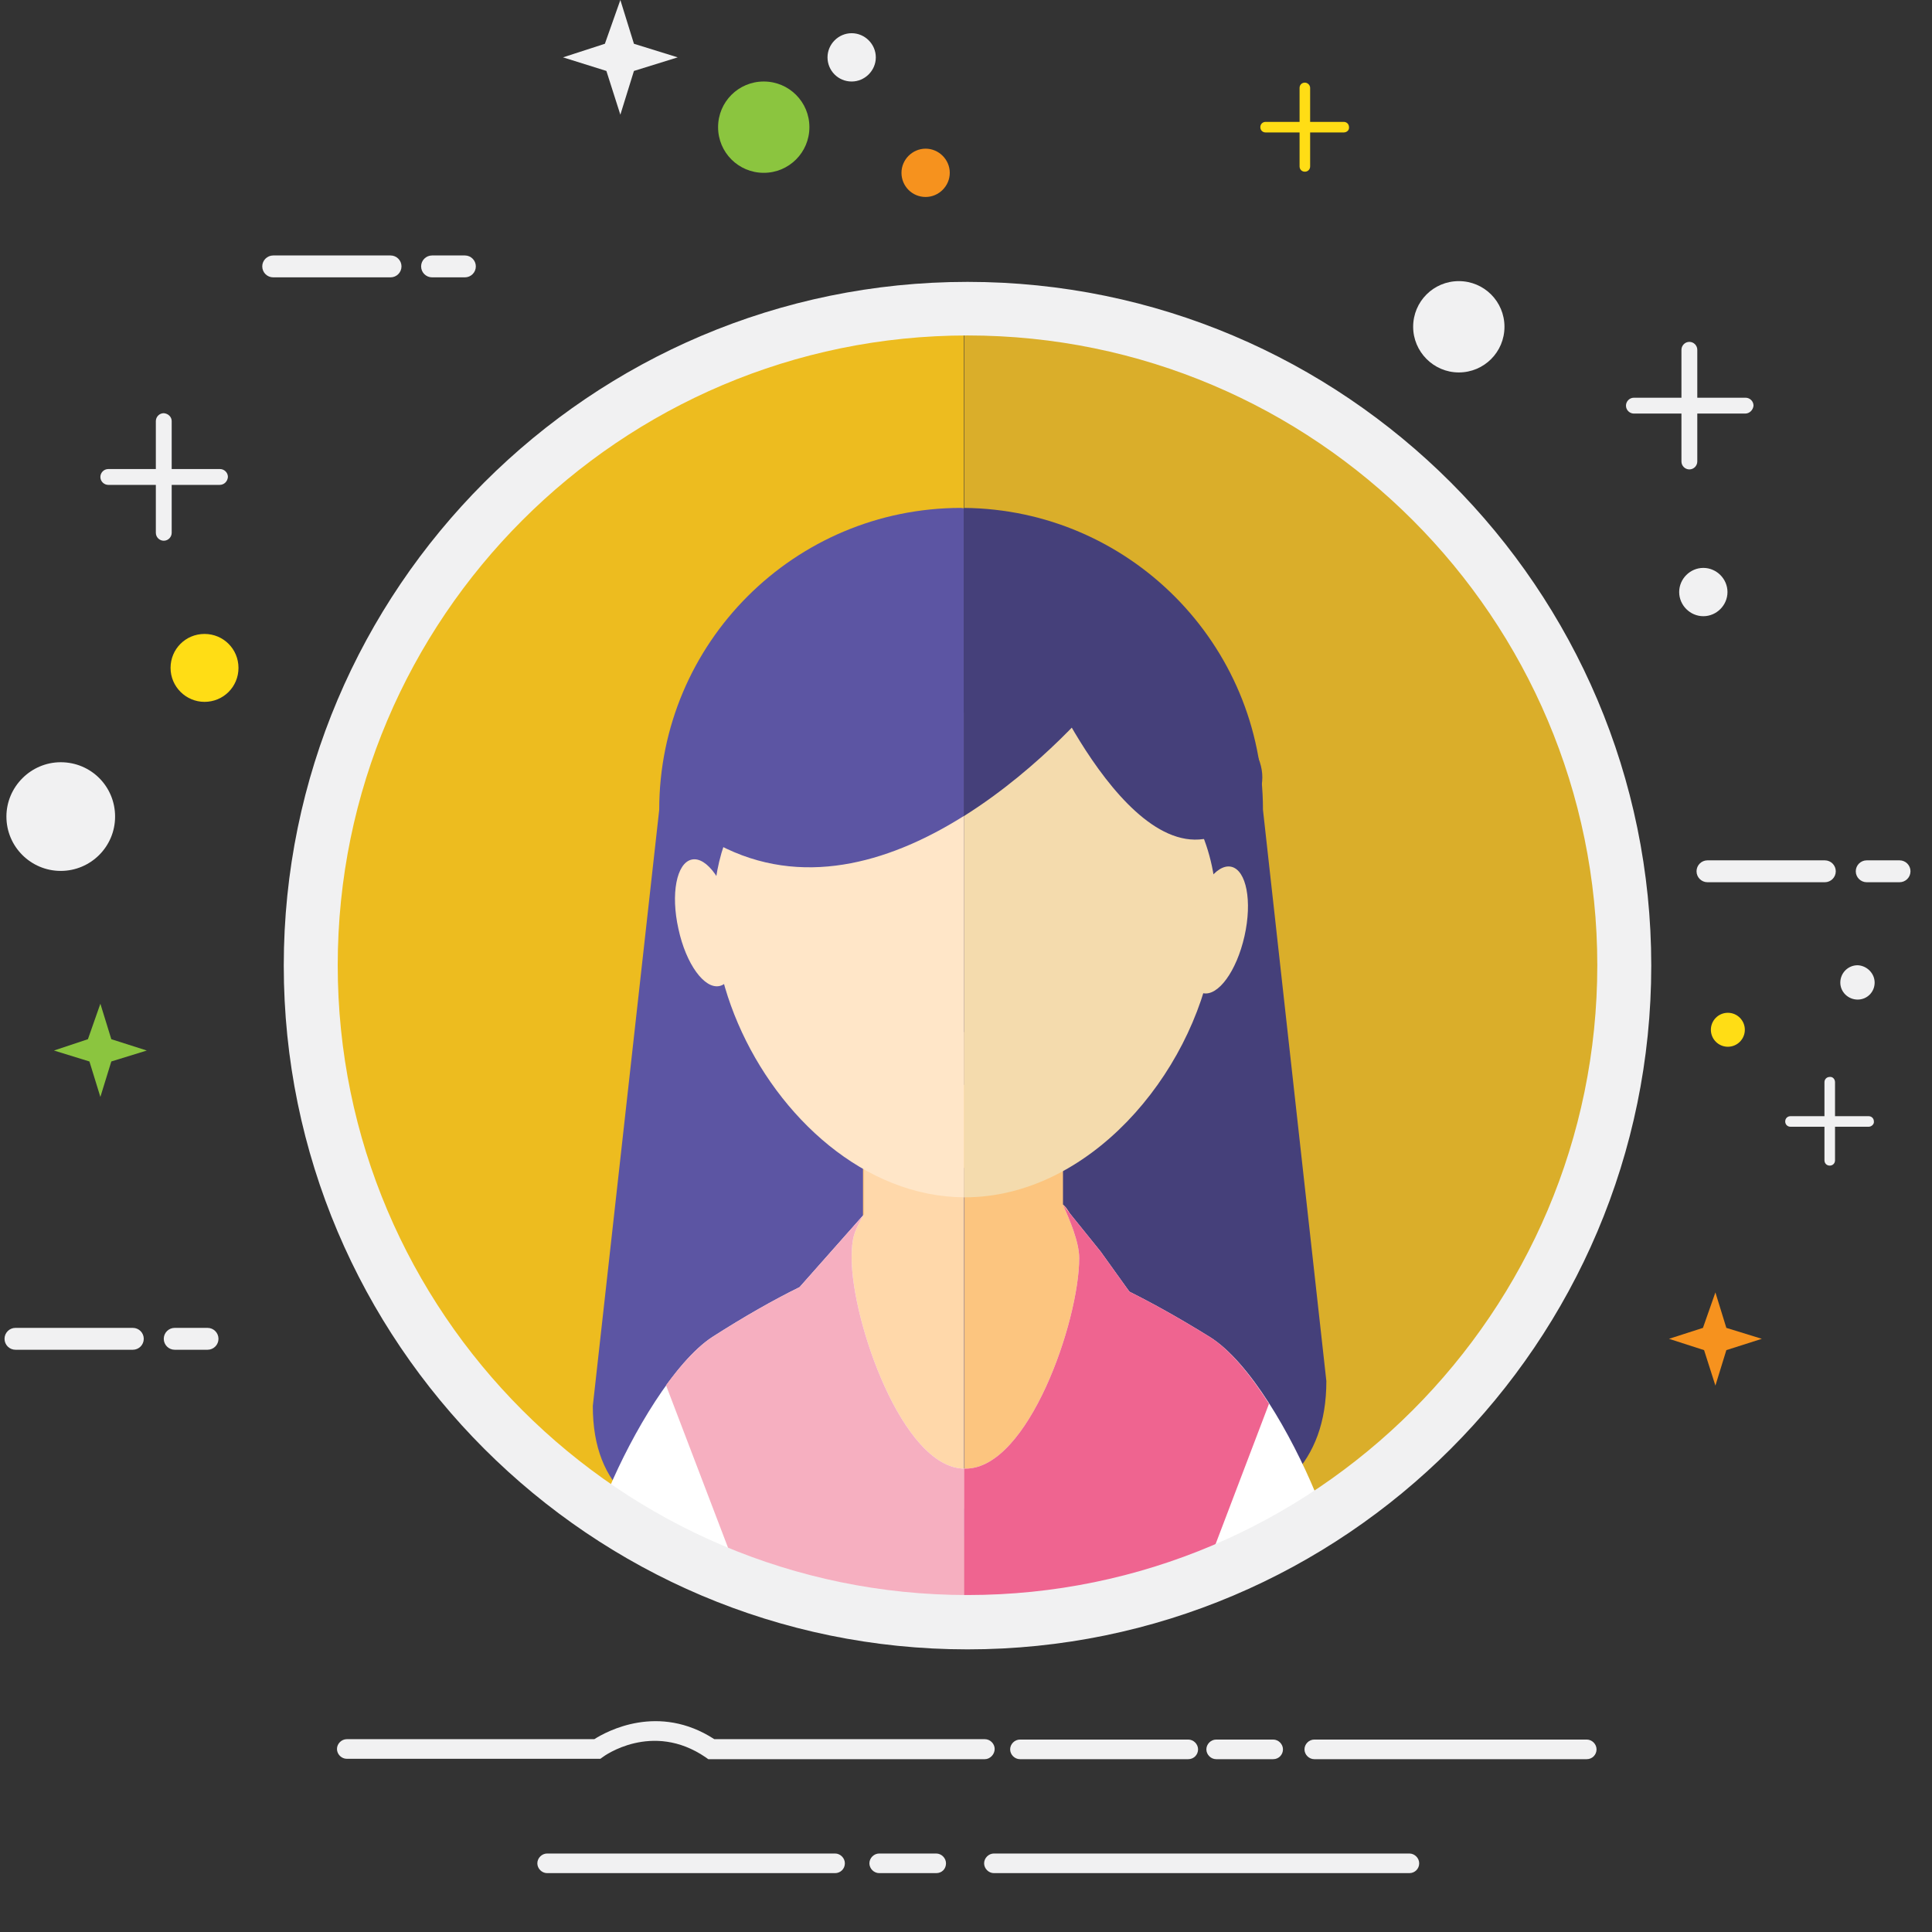 <?xml version="1.0" encoding="utf-8"?>
<!-- Generator: Adobe Illustrator 21.1.0, SVG Export Plug-In . SVG Version: 6.00 Build 0)  -->
<svg version="1.1" id="Layer_1" xmlns="http://www.w3.org/2000/svg" xmlns:xlink="http://www.w3.org/1999/xlink" x="0px" y="0px"
	 viewBox="0 0 512 512" style="enable-background:new 0 0 512 512;" xml:space="preserve">
<rect x="0" y="0" width="512" height="512" fill="#333333" stroke="none"/>
<style type="text/css">
	.st0{fill:#EDBC1F;}
	.st1{fill:#DAAE2A;}
	.st2{fill:#5C55A3;}
	.st3{fill:#45407A;}
	.st4{fill:#FCC57F;}
	.st5{fill:#FFD8AA;}
	.st6{fill:#FFE6C8;}
	.st7{fill:#F4DBAD;}
	.st8{fill:#FFFFFF;}
	.st9{fill:#F6AFC0;}
	.st10{fill:#EF6490;}
	.st11{fill:#F1F1F2;}
	.st12{fill:#FFDD15;}
	.st13{fill:#8BC53F;}
	.st14{fill:#F6921E;}
</style>
<path class="st0" d="M88.5,256c0,92.3,74.7,167.2,166.9,167.5v-335C163.2,88.8,88.5,163.7,88.5,256z"/>
<path class="st1" d="M423.5,256c0-92.5-75-167.5-167.5-167.5c-0.2,0-0.4,0-0.5,0v335c0.2,0,0.4,0,0.5,0
	C348.5,423.5,423.5,348.5,423.5,256z"/>
<g>
	<g>
		<path class="st2" d="M254.7,134.6c-44.2,0-80,35.8-80,80l-17.6,158c0,44.2,53.4,34.7,97.6,34.7c0.3,0,0.5,0,0.8,0V134.7
			C255.2,134.7,254.9,134.6,254.7,134.6z"/>
		<path class="st3" d="M351.5,366l-16.8-151.4c0-43.9-35.4-79.6-79.2-80v272.7C299.5,407.4,351.5,410,351.5,366z"/>
	</g>
	<polygon class="st4" points="280.6,297 280.6,287.5 228.7,287.5 228.7,322.8 	"/>
	<path class="st5" d="M229,273.5v48.3c0,0-6,7.6-7.7,12.6c-2.1,6.2,1,18,1,18l-10.4,29.5c3.4,9.4,32.9,18.1,43.6,17.9V273.5H229z"/>
	<path class="st4" d="M299.3,342.3l-14.1-16c0,0-1.2-5.3-3.5-7.1v-74.7h-26.1v158.3c12.6-0.3,38.2,4.6,38.9-7.2l11-41.6L299.3,342.3
		z"/>
	<path class="st6" d="M255.5,317.3V188.9c-20.9,0.1-36.2,4.8-46.8,12.4C163.9,233.4,202.9,317,255.5,317.3z"/>
	<path class="st7" d="M255.7,188.9c-0.1,0-0.1,0-0.2,0v128.4c0.1,0,0.1,0,0.2,0C321,317.3,365.5,188.9,255.7,188.9z"/>
	<path class="st7" d="M326.3,229.7c4,0.9,5.6,9.1,3.5,18.4c-2.1,9.3-7,16-11,15.1c-4-0.9-5.6-9.1-3.5-18.3
		C317.4,235.6,322.3,228.8,326.3,229.7"/>
	<path class="st6" d="M183.3,227.8c-4,0.9-5.6,9.1-3.5,18.4c2,9.3,6.9,16,10.9,15.1c4-0.9,5.6-9.1,3.5-18.3
		C192.1,233.7,187.3,226.9,183.3,227.8"/>
	<path class="st8" d="M225.7,333.4c0-5.5,0.7-7.1,3.2-11.5l-17,19.2c-6.9,3.4-14.5,7.7-23.1,13.2c-10.1,6.6-21.2,25.5-27.5,40.4
		c25.8,18.3,62.6,29.6,94.2,28.7v-34.2C239.1,389,225.7,350,225.7,333.4z"/>
	<path class="st8" d="M320.6,354.3c-7.9-4.9-14.9-8.8-21.3-12l-7.6-10.6l-10-12.4c1.7,3.8,4.3,9.8,4.3,14.1
		c0,16.7-13.5,55.8-30.1,55.8c-0.1,0-0.2,0-0.4,0v34.2c0.1,0,0.2,0,0.4,0c34.1,0,67.1-10.6,92.7-27.8
		C342.2,380.2,331.2,360.9,320.6,354.3z"/>
	<path class="st2" d="M192.5,224.9c22.1,10.5,44.9,2.7,63-8.7v-36C235.5,184.7,150.2,204.9,192.5,224.9z"/>
	<path class="st3" d="M290.8,185.4v-1.5l-31.3-4.4c0,0-1.5-45.3-4.1-44.8v81.6C276.3,203.2,290.8,185.4,290.8,185.4z"/>
	<path class="st3" d="M276.4,178c0,0,26.8,62.1,52,39.6c25.2-22.6-35.4-45.5-35.4-45.5l-16.5,4.4V178z"/>
	<path class="st9" d="M225.7,333.4c0-5.5,0.7-7.1,3.2-11.5l-17,19.2c-6.9,3.4-14.5,7.7-23.1,13.2c-4,2.6-8.2,7.2-12.3,12.8
		l17.1,44.8c21.2,8.1,42.3,12.1,61.9,11.5v-34.2C239.1,389,225.7,350,225.7,333.4z"/>
	<path class="st10" d="M336.3,372c-4.9-7.7-10.4-14.4-15.7-17.7c-7.9-4.9-14.9-8.8-21.3-12l-7.6-10.6l-10-12.4
		c1.7,3.8,4.3,9.8,4.3,14.1c0,16.7-13.5,55.8-30.1,55.8c-0.1,0-0.2,0-0.4,0v34.2c0.1,0,0.2,0,0.4,0c21,0.6,47.2-4.9,65.9-13.3
		L336.3,372z"/>
</g>
<path class="st11" d="M261,466.2h-73.3l-0.7-0.5c-14.2-9.7-27.1-0.2-27.2-0.1l-0.7,0.5H91.9c-1.4,0-2.6-1.2-2.6-2.6s1.2-2.6,2.6-2.6
	h65.6c3.3-2.1,17-9.6,31.8,0H261c1.4,0,2.6,1.2,2.6,2.6S262.4,466.2,261,466.2z"/>
<path class="st11" d="M314.9,466.2h-44.6c-1.4,0-2.6-1.2-2.6-2.6s1.2-2.6,2.6-2.6h44.6c1.4,0,2.6,1.2,2.6,2.6
	S316.4,466.2,314.9,466.2z"/>
<path class="st11" d="M420.5,466.2h-72.2c-1.4,0-2.6-1.2-2.6-2.6s1.2-2.6,2.6-2.6h72.2c1.4,0,2.6,1.2,2.6,2.6S422,466.2,420.5,466.2
	z"/>
<path class="st11" d="M337.4,466.2h-15.1c-1.4,0-2.6-1.2-2.6-2.6s1.2-2.6,2.6-2.6h15.1c1.4,0,2.6,1.2,2.6,2.6
	S338.9,466.2,337.4,466.2z"/>
<path class="st11" d="M221.3,496.4h-76.3c-1.4,0-2.6-1.2-2.6-2.6c0-1.4,1.2-2.6,2.6-2.6h76.3c1.4,0,2.6,1.2,2.6,2.6
	C223.9,495.3,222.7,496.4,221.3,496.4z"/>
<path class="st11" d="M373.5,496.4H263.4c-1.4,0-2.6-1.2-2.6-2.6c0-1.4,1.2-2.6,2.6-2.6h110.1c1.4,0,2.6,1.2,2.6,2.6
	C376.1,495.3,374.9,496.4,373.5,496.4z"/>
<path class="st11" d="M248.1,496.4h-15.1c-1.4,0-2.6-1.2-2.6-2.6c0-1.4,1.2-2.6,2.6-2.6h15.1c1.4,0,2.6,1.2,2.6,2.6
	C250.7,495.3,249.6,496.4,248.1,496.4z"/>
<g>
	<path class="st11" d="M452.5,228h31.1c1.6,0,2.9,1.3,2.9,2.9v0c0,1.6-1.3,2.9-2.9,2.9h-31.1c-1.6,0-2.9-1.3-2.9-2.9v0
		C449.6,229.3,450.9,228,452.5,228z"/>
</g>
<path class="st11" d="M503.4,228h-8.7c-1.6,0-2.9,1.3-2.9,2.9v0c0,1.6,1.3,2.9,2.9,2.9h8.7c1.6,0,2.9-1.3,2.9-2.9v0
	C506.3,229.3,505,228,503.4,228z"/>
<path class="st11" d="M4.1,351.9h31.1c1.6,0,2.9,1.3,2.9,2.9l0,0c0,1.6-1.3,2.9-2.9,2.9H4.1c-1.6,0-2.9-1.3-2.9-2.9l0,0
	C1.2,353.2,2.5,351.9,4.1,351.9z"/>
<path class="st11" d="M55,351.9h-8.7c-1.6,0-2.9,1.3-2.9,2.9l0,0c0,1.6,1.3,2.9,2.9,2.9H55c1.6,0,2.9-1.3,2.9-2.9l0,0
	C57.9,353.2,56.6,351.9,55,351.9z"/>
<path class="st11" d="M72.4,67.7h31.1c1.6,0,2.9,1.3,2.9,2.9l0,0c0,1.6-1.3,2.9-2.9,2.9H72.4c-1.6,0-2.9-1.3-2.9-2.9l0,0
	C69.5,69,70.8,67.7,72.4,67.7z"/>
<path class="st11" d="M123.2,67.7h-8.7c-1.6,0-2.9,1.3-2.9,2.9l0,0c0,1.6,1.3,2.9,2.9,2.9h8.7c1.6,0,2.9-1.3,2.9-2.9l0,0
	C126.1,69,124.8,67.7,123.2,67.7z"/>
<path class="st11" d="M58.2,128.5H28.7c-1.1,0-2.1-0.9-2.1-2.1l0,0c0-1.1,0.9-2.1,2.1-2.1h29.6c1.1,0,2.1,0.9,2.1,2.1l0,0
	C60.3,127.6,59.4,128.5,58.2,128.5z"/>
<path class="st11" d="M45.5,111.6v29.6c0,1.1-0.9,2.1-2.1,2.1h0c-1.1,0-2.1-0.9-2.1-2.1v-29.6c0-1.1,0.9-2.1,2.1-2.1h0
	C44.6,109.6,45.5,110.5,45.5,111.6z"/>
<path class="st11" d="M462.5,109.6H433c-1.1,0-2.1-0.9-2.1-2.1l0,0c0-1.1,0.9-2.1,2.1-2.1h29.6c1.1,0,2.1,0.9,2.1,2.1l0,0
	C464.6,108.6,463.7,109.6,462.5,109.6z"/>
<path class="st11" d="M449.8,92.7v29.6c0,1.1-0.9,2.1-2.1,2.1l0,0c-1.1,0-2.1-0.9-2.1-2.1V92.7c0-1.1,0.9-2.1,2.1-2.1l0,0
	C448.9,90.6,449.8,91.6,449.8,92.7z"/>
<path class="st11" d="M495.2,298.6h-20.7c-0.8,0-1.4-0.6-1.4-1.4l0,0c0-0.8,0.6-1.4,1.4-1.4h20.7c0.8,0,1.4,0.6,1.4,1.4l0,0
	C496.7,297.9,496,298.6,495.2,298.6z"/>
<path class="st11" d="M486.3,286.8v20.7c0,0.8-0.6,1.4-1.4,1.4l0,0c-0.8,0-1.4-0.6-1.4-1.4v-20.7c0-0.8,0.6-1.4,1.4-1.4l0,0
	C485.7,285.3,486.3,286,486.3,286.8z"/>
<path class="st12" d="M356.1,35.1h-20.7c-0.8,0-1.4-0.6-1.4-1.4v0c0-0.8,0.6-1.4,1.4-1.4h20.7c0.8,0,1.4,0.6,1.4,1.4v0
	C357.6,34.5,356.9,35.1,356.1,35.1z"/>
<path class="st12" d="M347.2,23.3v20.8c0,0.8-0.6,1.4-1.4,1.4l0,0c-0.8,0-1.4-0.6-1.4-1.4V23.3c0-0.8,0.6-1.4,1.4-1.4l0,0
	C346.5,21.9,347.2,22.5,347.2,23.3z"/>
<path class="st11" d="M30.5,216.4c0,8-6.5,14.4-14.4,14.4c-7.9,0-14.4-6.4-14.4-14.4c0-7.9,6.5-14.4,14.4-14.4
	C24.1,202,30.5,208.4,30.5,216.4z"/>
<path class="st12" d="M63.2,177c0,5-4,9-9,9c-4.9,0-9-4-9-9c0-5,4-9,9-9C59.2,168,63.2,172,63.2,177z"/>
<circle class="st12" cx="457.9" cy="272.9" r="4.5"/>
<path class="st11" d="M496.8,260.4c0,2.5-2,4.5-4.5,4.5c-2.5,0-4.6-2-4.6-4.5c0-2.5,2-4.6,4.6-4.6
	C494.7,255.9,496.8,257.9,496.8,260.4z"/>
<path class="st11" d="M374.5,86.6c0-6.7,5.4-12.1,12.1-12.1c6.7,0,12.1,5.4,12.1,12.1c0,6.7-5.4,12.1-12.1,12.1
	C379.9,98.7,374.5,93.2,374.5,86.6z"/>
<path class="st13" d="M190.3,33.7c0-6.7,5.4-12.1,12.1-12.1c6.7,0,12.1,5.4,12.1,12.1s-5.4,12.1-12.1,12.1
	C195.7,45.8,190.3,40.4,190.3,33.7z"/>
<path class="st11" d="M445,156.9c0-3.5,2.9-6.4,6.4-6.4c3.5,0,6.4,2.9,6.4,6.4c0,3.5-2.9,6.4-6.4,6.4
	C447.9,163.3,445,160.4,445,156.9z"/>
<path class="st11" d="M219.3,15.2c0-3.5,2.9-6.4,6.4-6.4c3.5,0,6.4,2.9,6.4,6.4c0,3.5-2.9,6.4-6.4,6.4
	C222.1,21.6,219.3,18.7,219.3,15.2z"/>
<path class="st14" d="M238.9,45.8c0-3.5,2.9-6.4,6.4-6.4c3.5,0,6.4,2.9,6.4,6.4c0,3.5-2.9,6.4-6.4,6.4
	C241.7,52.2,238.9,49.3,238.9,45.8z"/>
<polygon class="st13" points="26.6,266 29.5,275.4 38.9,278.4 29.5,281.3 26.6,290.7 23.7,281.3 14.3,278.4 23.3,275.4 "/>
<polygon class="st14" points="454.6,342.5 457.5,351.9 466.9,354.8 457.5,357.8 454.6,367.2 451.6,357.8 442.3,354.8 451.3,351.9 
	"/>
<polygon class="st11" points="164.4,0 168,11.6 179.6,15.2 168,18.8 164.4,30.4 160.7,18.8 149.2,15.2 160.3,11.6 "/>
<path class="st11" d="M256.4,437.1c-99.9,0-181.2-81.3-181.2-181.2c0-99.9,81.3-181.2,181.2-181.2c99.9,0,181.2,81.3,181.2,181.2
	C437.6,355.8,356.3,437.1,256.4,437.1z M256.4,88.9c-92,0-166.9,74.9-166.9,166.9s74.9,166.9,166.9,166.9
	c92,0,166.9-74.9,166.9-166.9S348.5,88.9,256.4,88.9z"/>
</svg>
